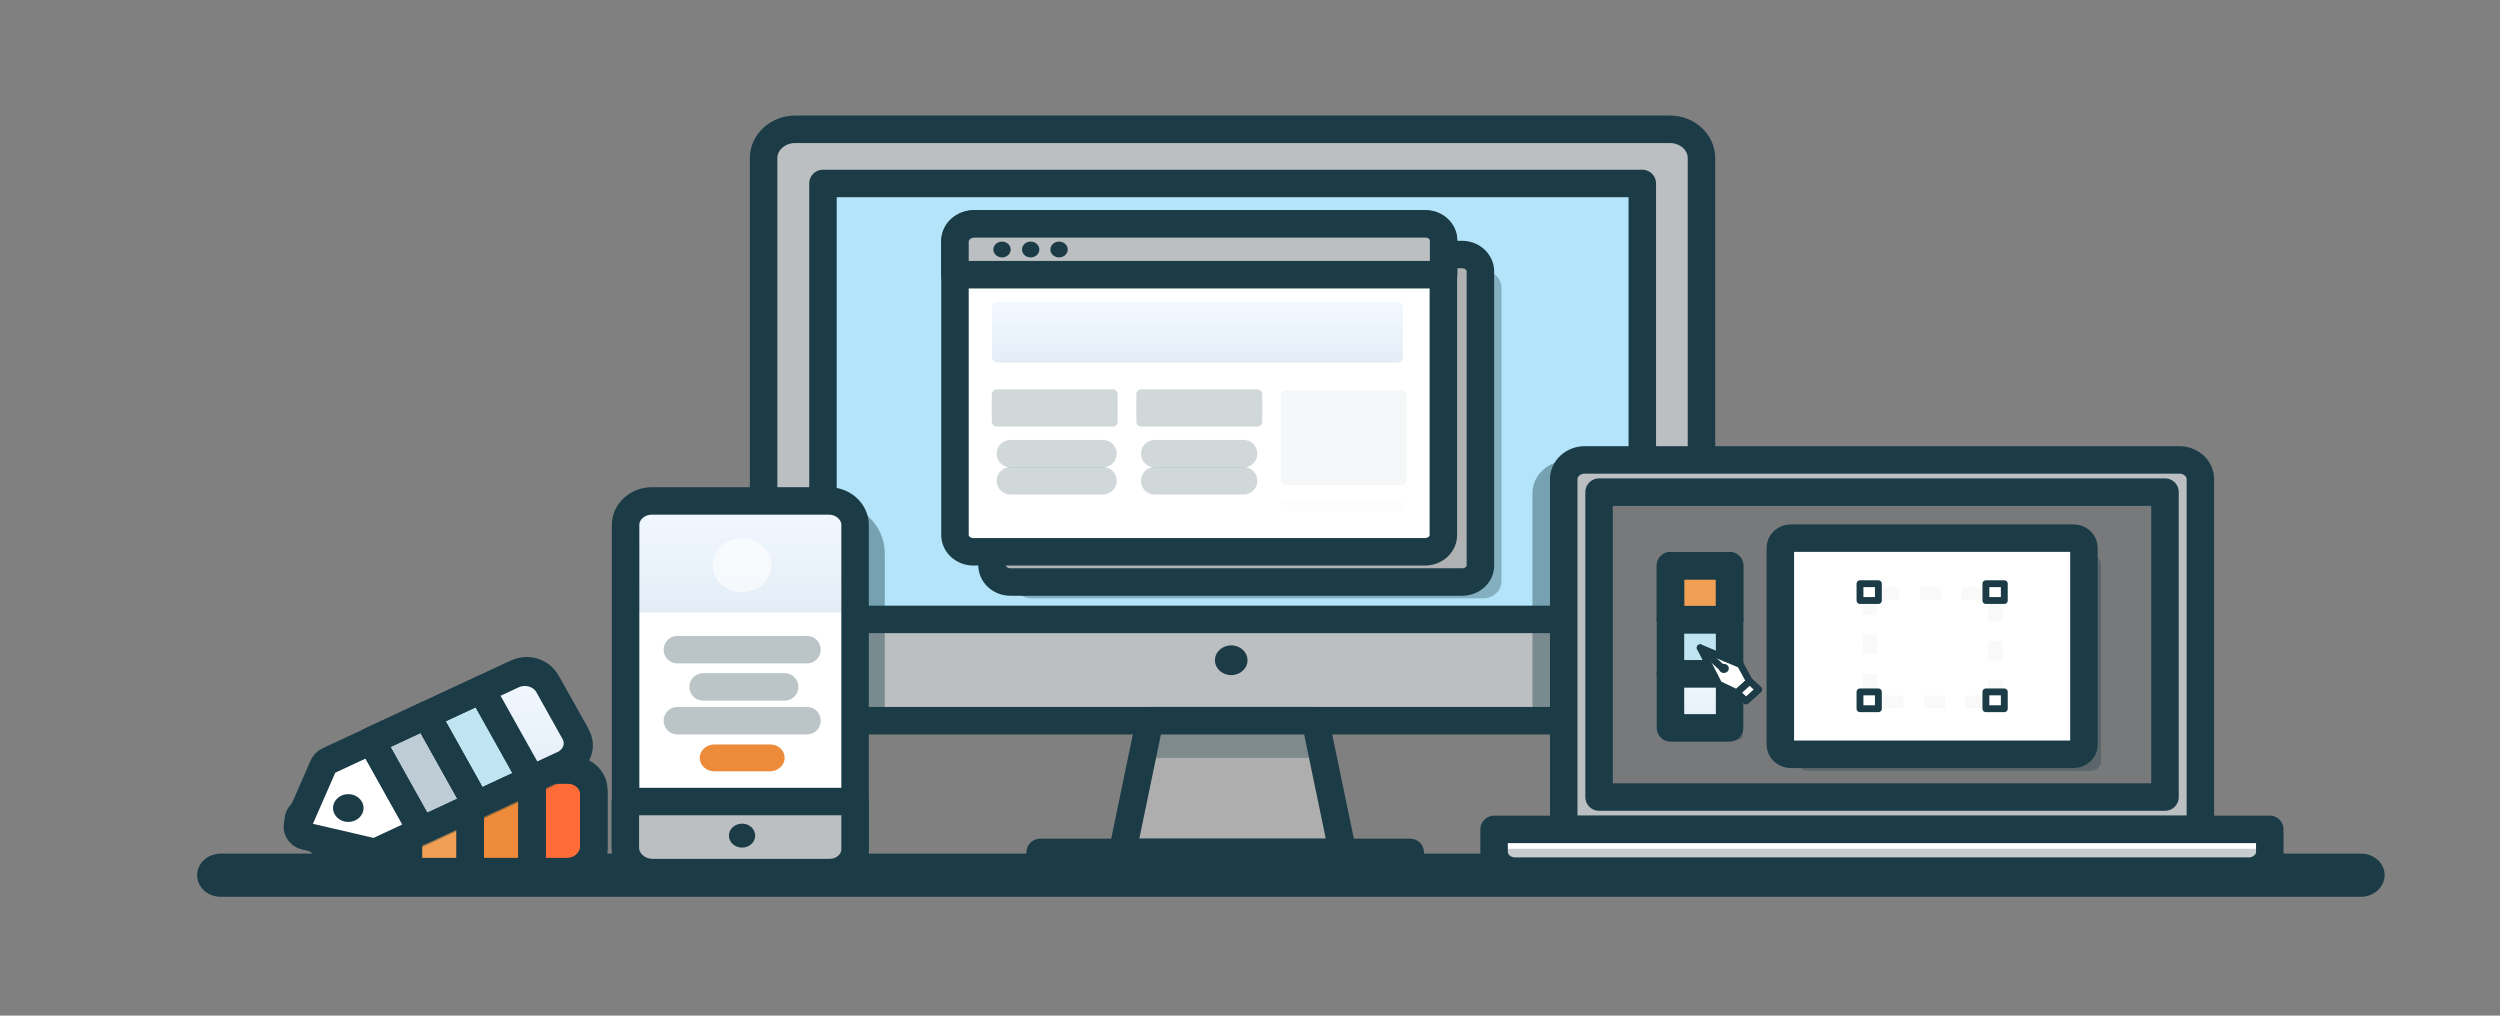<?xml version="1.0" encoding="UTF-8" standalone="no"?>
<svg
   xmlns:dc="http://purl.org/dc/elements/1.1/"
   xmlns:cc="http://creativecommons.org/ns#"
   xmlns:rdf="http://www.w3.org/1999/02/22-rdf-syntax-ns#"
   xmlns:svg="http://www.w3.org/2000/svg"
   xmlns="http://www.w3.org/2000/svg"
   xmlns:sodipodi="http://sodipodi.sourceforge.net/DTD/sodipodi-0.dtd"
   xmlns:inkscape="http://www.inkscape.org/namespaces/inkscape"
   width="320"
   height="130"
   viewBox="0 0 320 130"
   version="1.1"
   id="svg234"
   sodipodi:docname="computer.svg"
   style="fill:none"
   inkscape:version="0.92.5 (2060ec1f9f, 2020-04-08)">
  <rect x="0" y="0" width="320" height="130" fill="#808080" stroke="none"/>
  <sodipodi:namedview
     pagecolor="#ffffff"
     bordercolor="#666666"
     borderopacity="1"
     objecttolerance="10"
     gridtolerance="10"
     guidetolerance="10"
     inkscape:pageopacity="0"
     inkscape:pageshadow="2"
     inkscape:window-width="1366"
     inkscape:window-height="716"
     id="namedview236"
     showgrid="false"
     inkscape:zoom="0.64130435"
     inkscape:cx="-57.532623"
     inkscape:cy="184"
     inkscape:window-x="0"
     inkscape:window-y="0"
     inkscape:window-maximized="1"
     inkscape:current-layer="svg234" />
  <path
     d="M 302.172,114.791 H 28.263 c -1.682,0 -3.028,-1.228 -3.028,-2.764 0,-1.535 1.346,-2.764 3.028,-2.764 H 302.207 c 1.682,0 3.028,1.228 3.028,2.764 -0.034,1.536 -1.38,2.764 -3.062,2.764 z"
     id="path2"
     inkscape:connector-curvature="0"
     style="fill:#1b3c47;stroke-width:0.879" />
  <path
     d="m 180.51,109.11 h -47.374 v 2.58 h 47.374 z"
     id="path4"
     inkscape:connector-curvature="0"
     style="fill:#1b3c47;stroke-width:0.879" />
  <path
     d="M 213.415,92.25 H 101.644 c -2.22,0 -4.037,-1.658 -4.037,-3.685 V 20.235 c 0,-2.027 1.818,-3.685 4.037,-3.685 h 111.771 c 2.221,0 4.037,1.658 4.037,3.685 v 68.299 c 0,2.058 -1.783,3.716 -4.037,3.716 z"
     id="path6"
     inkscape:connector-curvature="0"
     style="fill:#bbbfc2;stroke-width:0.879" />
  <path
     d="M 210.349,79.284 V 23.484 H 105.173 V 79.284 Z"
     id="path8"
     inkscape:connector-curvature="0"
     style="fill:#b4e4f9;stroke-width:0.879" />
  <path
     d="M 213.684,92.25 H 196.155 V 63.138 c 0,-2.334 2.052,-4.208 4.609,-4.208 h 12.92 z"
     id="path10"
     inkscape:connector-curvature="0"
     style="opacity:0.4;fill:#1b3c47;stroke-width:0.879" />
  <path
     d="m 106.119,64.12 h -8.512 v 22.941 c 0,2.856 2.692,5.19 5.855,5.19 h 9.791 V 70.753 c -0.033,-3.593 -3.23,-6.634 -7.133,-6.634 z"
     id="path12"
     inkscape:connector-curvature="0"
     style="opacity:0.4;fill:#1b3c47;stroke-width:0.879" />
  <path
     d="M 213.752,92.25 H 101.779 c -2.221,0 -4.037,-1.658 -4.037,-3.685 V 20.235 c 0,-2.027 1.817,-3.685 4.037,-3.685 h 111.973 c 2.221,0 4.037,1.658 4.037,3.685 v 68.299 c 0,2.058 -1.817,3.716 -4.037,3.716 z"
     stroke-miterlimit="10"
     id="path14"
     inkscape:connector-curvature="0"
     style="stroke:#1b3c47;stroke-width:3.518;stroke-linecap:round;stroke-linejoin:round;stroke-miterlimit:10" />
  <path
     d="M 210.214,79.284 V 23.483 H 105.34 v 55.8 z"
     stroke-miterlimit="10"
     id="path16"
     inkscape:connector-curvature="0"
     style="stroke:#1b3c47;stroke-width:3.518;stroke-linecap:round;stroke-linejoin:round;stroke-miterlimit:10" />
  <path
     d="m 189.83,76.588 h -57.804 c -1.312,0 -2.355,-0.982 -2.355,-2.15 V 36.788 c 0,-1.198 1.077,-2.15 2.355,-2.15 h 57.804 c 1.312,0 2.355,0.983 2.355,2.15 v 37.62 c 0,1.198 -1.044,2.181 -2.355,2.181 z"
     id="path18"
     inkscape:connector-curvature="0"
     style="opacity:0.32;fill:#1b3c47;stroke-width:0.879" />
  <path
     d="M 187.138,74.5 H 129.334 c -1.312,0 -2.355,-0.983 -2.355,-2.15 V 34.731 c 0,-1.198 1.077,-2.15 2.355,-2.15 h 57.804 c 1.312,0 2.355,0.982 2.355,2.15 v 37.62 c 0.033,1.198 -1.044,2.15 -2.355,2.15 z"
     id="path20"
     inkscape:connector-curvature="0"
     style="fill:#afb1b2;stroke-width:0.879" />
  <path
     d="M 187.138,74.5 H 129.334 c -1.312,0 -2.355,-0.983 -2.355,-2.15 V 34.731 c 0,-1.198 1.077,-2.15 2.355,-2.15 h 57.804 c 1.312,0 2.355,0.982 2.355,2.15 v 37.62 c 0.033,1.198 -1.044,2.15 -2.355,2.15 z"
     stroke-miterlimit="10"
     id="path22"
     inkscape:connector-curvature="0"
     style="stroke:#1b3c47;stroke-width:3.518;stroke-linecap:round;stroke-linejoin:round;stroke-miterlimit:10" />
  <path
     d="m 171.862,109.11 h -28.195 l 3.499,-16.86 h 21.197 z"
     id="path24"
     inkscape:connector-curvature="0"
     style="fill:#aeaeaf;stroke-width:0.879" />
  <path
     d="m 169.306,97.01 -0.943,-4.76 h -21.197 l -0.942,4.76 z"
     id="path26"
     inkscape:connector-curvature="0"
     style="opacity:0.32;fill:#1b3c47;stroke-width:0.879" />
  <path
     d="m 171.862,109.11 h -28.195 l 3.499,-16.86 h 21.197 z"
     stroke-miterlimit="10"
     id="path28"
     inkscape:connector-curvature="0"
     style="stroke:#1b3c47;stroke-width:3.518;stroke-linecap:round;stroke-linejoin:round;stroke-miterlimit:10" />
  <path
     d="m 180.51,109.11 h -47.374 v 2.58 h 47.374 z"
     stroke-miterlimit="10"
     id="path30"
     inkscape:connector-curvature="0"
     style="stroke:#1b3c47;stroke-width:3.518;stroke-linecap:round;stroke-linejoin:round;stroke-miterlimit:10" />
  <path
     d="m 157.597,86.415 c 1.152,0 2.086,-0.852 2.086,-1.904 0,-1.051 -0.934,-1.904 -2.086,-1.904 -1.152,0 -2.085,0.853 -2.085,1.904 0,1.051 0.933,1.904 2.085,1.904 z"
     id="path32"
     inkscape:connector-curvature="0"
     style="fill:#1b3c47;stroke-width:0.879" />
  <path
     d="m 182.394,70.631 h -57.803 c -1.312,0 -2.355,-0.983 -2.355,-2.15 V 30.83 c 0,-1.198 1.077,-2.15 2.355,-2.15 h 57.803 c 1.312,0 2.355,0.983 2.355,2.15 v 37.62 c 0.034,1.198 -1.043,2.181 -2.355,2.181 z"
     id="path34"
     inkscape:connector-curvature="0"
     style="fill:#ffffff;stroke-width:0.879" />
  <path
     d="m 182.394,70.631 h -57.803 c -1.312,0 -2.355,-0.983 -2.355,-2.15 V 30.83 c 0,-1.198 1.077,-2.15 2.355,-2.15 h 57.803 c 1.312,0 2.355,0.983 2.355,2.15 v 37.62 c 0.034,1.198 -1.043,2.181 -2.355,2.181 z"
     stroke-miterlimit="10"
     id="path36"
     inkscape:connector-curvature="0"
     style="stroke:#1b3c47;stroke-width:3.518;stroke-linecap:round;stroke-linejoin:round;stroke-miterlimit:10" />
  <path
     d="m 184.783,35.161 h -62.548 v -4.238 c 0,-1.228 1.11,-2.273 2.49,-2.273 h 57.736 c 1.278,0 2.322,0.952 2.322,2.12 z"
     id="path38"
     inkscape:connector-curvature="0"
     style="fill:#bbbfc2;stroke-width:0.879" />
  <path
     d="m 184.783,35.161 h -62.548 v -4.238 c 0,-1.228 1.11,-2.273 2.49,-2.273 h 57.736 c 1.278,0 2.322,0.952 2.322,2.12 z"
     stroke-miterlimit="10"
     id="path40"
     inkscape:connector-curvature="0"
     style="stroke:#1b3c47;stroke-width:3.518;stroke-linecap:round;stroke-linejoin:round;stroke-miterlimit:10" />
  <path
     d="m 128.258,32.949 c 0.613,0 1.11,-0.453 1.11,-1.013 0,-0.56 -0.498,-1.013 -1.11,-1.013 -0.614,0 -1.11,0.453 -1.11,1.013 0,0.56 0.497,1.013 1.11,1.013 z"
     id="path42"
     inkscape:connector-curvature="0"
     style="fill:#1b3c47;stroke-width:0.879" />
  <path
     d="m 131.925,32.949 c 0.614,0 1.11,-0.453 1.11,-1.013 0,-0.56 -0.497,-1.013 -1.11,-1.013 -0.613,0 -1.109,0.453 -1.109,1.013 0,0.56 0.497,1.013 1.109,1.013 z"
     id="path44"
     inkscape:connector-curvature="0"
     style="fill:#1b3c47;stroke-width:0.879" />
  <path
     d="m 135.559,32.949 c 0.613,0 1.11,-0.453 1.11,-1.013 0,-0.56 -0.498,-1.013 -1.11,-1.013 -0.614,0 -1.11,0.453 -1.11,1.013 0,0.56 0.497,1.013 1.11,1.013 z"
     id="path46"
     inkscape:connector-curvature="0"
     style="fill:#1b3c47;stroke-width:0.879" />
  <path
     d="m 178.895,46.401 h -51.243 c -0.37,0 -0.673,-0.276 -0.673,-0.614 v -6.542 c 0,-0.337 0.303,-0.614 0.673,-0.614 h 51.243 c 0.37,0 0.673,0.277 0.673,0.614 v 6.542 c 0,0.338 -0.303,0.614 -0.673,0.614 z"
     id="path48"
     inkscape:connector-curvature="0"
     style="fill:url(#paint0_linear);stroke-width:0.879" />
  <path
     d="m 142.389,54.6 h -14.771 c -0.37,0 -0.673,-0.276 -0.673,-0.614 v -3.532 c 0,-0.337 0.303,-0.614 0.673,-0.614 h 14.771 c 0.37,0 0.673,0.277 0.673,0.614 v 3.532 c 0,0.338 -0.27,0.614 -0.673,0.614 z"
     id="path50"
     inkscape:connector-curvature="0"
     style="opacity:0.2;fill:#1b3c47;stroke-width:0.879" />
  <path
     d="m 129.334,58.07 h 11.844"
     stroke-miterlimit="10"
     id="path52"
     inkscape:connector-curvature="0"
     style="opacity:0.2;stroke:#1b3c47;stroke-width:3.518;stroke-linecap:round;stroke-linejoin:round;stroke-miterlimit:10" />
  <path
     d="m 129.334,61.54 h 11.844"
     stroke-miterlimit="10"
     id="path54"
     inkscape:connector-curvature="0"
     style="opacity:0.2;stroke:#1b3c47;stroke-width:3.518;stroke-linecap:round;stroke-linejoin:round;stroke-miterlimit:10" />
  <path
     d="m 160.895,54.6 h -14.771 c -0.37,0 -0.673,-0.276 -0.673,-0.614 v -3.532 c 0,-0.337 0.303,-0.614 0.673,-0.614 h 14.771 c 0.37,0 0.673,0.277 0.673,0.614 v 3.532 c 0,0.338 -0.303,0.614 -0.673,0.614 z"
     id="path56"
     inkscape:connector-curvature="0"
     style="opacity:0.2;fill:#1b3c47;stroke-width:0.879" />
  <path
     d="m 147.806,58.07 h 11.372"
     stroke-miterlimit="10"
     id="path58"
     inkscape:connector-curvature="0"
     style="opacity:0.2;stroke:#1b3c47;stroke-width:3.518;stroke-linecap:round;stroke-linejoin:round;stroke-miterlimit:10" />
  <path
     d="m 147.806,61.54 h 11.372"
     stroke-miterlimit="10"
     id="path60"
     inkscape:connector-curvature="0"
     style="opacity:0.2;stroke:#1b3c47;stroke-width:3.518;stroke-linecap:round;stroke-linejoin:round;stroke-miterlimit:10" />
  <g
     id="g64"
     style="opacity:0.2"
     transform="matrix(0.927,0,0,0.835,-3.936,-89.829)">
    <path
       d="m 197.762,181.902 h -15.935 c -0.4,0 -0.726,-0.331 -0.726,-0.736 v -13.027 c 0,-0.405 0.326,-0.736 0.726,-0.736 h 15.935 c 0.4,0 0.726,0.331 0.726,0.736 v 13.027 c 0,0.405 -0.326,0.736 -0.726,0.736 z"
       id="path62"
       inkscape:connector-curvature="0"
       style="opacity:0.2;fill:#1b3c47" />
  </g>
  <g
     id="g68"
     style="opacity:0.09"
     transform="matrix(0.927,0,0,0.835,-3.936,-89.829)">
    <path
       d="m 197.254,186.061 h -15.173 c -0.581,0 -1.017,-0.479 -1.017,-1.031 0,-0.552 0.472,-1.03 1.017,-1.03 h 15.173 c 0.581,0 1.017,0.478 1.017,1.03 0,0.552 -0.472,1.031 -1.017,1.031 z"
       id="path66"
       inkscape:connector-curvature="0"
       style="opacity:0.09;fill:#1b3c47" />
  </g>
  <path
     d="M 73.18,98.546 H 46.062 c -0.336,0 -0.639,0.093 -0.875,0.307 l -6.561,5.221 c -0.606,0.492 -0.606,1.351 0,1.812 l 6.561,5.313 c 0.236,0.184 0.538,0.368 0.875,0.368 H 73.18 c 1.548,0 2.826,-1.289 2.826,-2.702 v -7.831 c -0.034,-1.351 -1.279,-2.488 -2.826,-2.488 z m -27.859,7.954 c -0.908,0 -1.682,-0.675 -1.682,-1.535 0,-0.86 0.74,-1.536 1.682,-1.536 0.942,0 1.682,0.676 1.682,1.536 0,0.86 -0.74,1.535 -1.682,1.535 z"
     id="path70"
     inkscape:connector-curvature="0"
     style="fill:#ffffff;stroke-width:0.879" />
  <path
     d="M 60.193,98.546 H 52.286 V 111.598 H 60.193 Z"
     id="path72"
     inkscape:connector-curvature="0"
     style="fill:#f09f54;stroke-width:0.879" />
  <path
     d="M 68.099,98.546 H 60.193 v 13.052 h 7.907 z"
     id="path74"
     inkscape:connector-curvature="0"
     style="fill:#ed8b3b;stroke-width:0.879" />
  <path
     d="M 72.473,111.598 H 68.099 V 98.546 h 4.509 c 1.851,0 3.398,1.382 3.398,3.102 v 6.756 c -0.034,1.751 -1.615,3.194 -3.533,3.194 z"
     id="path76"
     inkscape:connector-curvature="0"
     style="fill:#ff6c37;stroke-width:0.879" />
  <path
     d="m 73.92,99.191 c -0.135,-0.031 -0.269,-0.031 -0.404,-0.031 H 46.398 c -0.336,0 -0.639,0.093 -0.875,0.307 l -6.561,5.221 c -0.606,0.492 -0.606,1.351 0,1.812 l 4.105,3.286 4.441,1.013 c 0.202,0.062 0.437,0.062 0.673,0.062 0.437,0 0.841,-0.092 1.245,-0.276 L 73.584,99.344 c 0.101,-0.031 0.236,-0.092 0.336,-0.154 z m -28.262,7.923 c -0.908,0 -1.682,-0.675 -1.682,-1.535 0,-0.86 0.74,-1.536 1.682,-1.536 0.942,0 1.682,0.676 1.682,1.536 0,0.86 -0.74,1.535 -1.682,1.535 z"
     id="path78"
     inkscape:connector-curvature="0"
     style="opacity:0.4;fill:#1b3c47;stroke-width:0.879" />
  <path
     d="M 73.18,98.546 H 46.062 c -0.336,0 -0.639,0.093 -0.875,0.307 l -6.561,5.221 c -0.606,0.492 -0.606,1.351 0,1.812 l 6.561,5.313 c 0.236,0.184 0.538,0.368 0.875,0.368 H 73.18 c 1.548,0 2.826,-1.289 2.826,-2.702 v -7.831 c -0.034,-1.351 -1.279,-2.488 -2.826,-2.488 z m -27.859,7.954 c -0.908,0 -1.682,-0.675 -1.682,-1.535 0,-0.86 0.74,-1.536 1.682,-1.536 0.942,0 1.682,0.676 1.682,1.536 0,0.86 -0.74,1.535 -1.682,1.535 z"
     stroke-miterlimit="10"
     id="path80"
     inkscape:connector-curvature="0"
     style="stroke:#1b3c47;stroke-width:3.518;stroke-linecap:round;stroke-linejoin:round;stroke-miterlimit:10" />
  <path
     d="M 60.193,98.546 H 52.286 V 111.598 H 60.193 Z"
     stroke-miterlimit="10"
     id="path82"
     inkscape:connector-curvature="0"
     style="stroke:#1b3c47;stroke-width:3.518;stroke-linecap:round;stroke-linejoin:round;stroke-miterlimit:10" />
  <path
     d="M 68.099,98.546 H 60.193 v 13.052 h 7.907 z"
     stroke-miterlimit="10"
     id="path84"
     inkscape:connector-curvature="0"
     style="stroke:#1b3c47;stroke-width:3.518;stroke-linecap:round;stroke-linejoin:round;stroke-miterlimit:10" />
  <path
     d="M 72.473,111.598 H 68.099 V 98.546 h 4.509 c 1.851,0 3.398,1.382 3.398,3.102 v 6.756 c -0.034,1.751 -1.615,3.194 -3.533,3.194 z"
     stroke-miterlimit="10"
     id="path86"
     inkscape:connector-curvature="0"
     style="stroke:#1b3c47;stroke-width:3.518;stroke-linecap:round;stroke-linejoin:round;stroke-miterlimit:10" />
  <path
     d="M 66.182,86.139 42.024,97.379 c -0.303,0.123 -0.505,0.368 -0.639,0.645 l -3.23,7.37 c -0.303,0.675 0.135,1.443 0.908,1.627 l 8.445,1.965 c 0.303,0.062 0.639,0.031 0.942,-0.092 L 72.608,97.655 c 1.379,-0.645 1.918,-2.181 1.211,-3.409 L 69.916,87.276 c -0.707,-1.29 -2.389,-1.782 -3.735,-1.137 z"
     id="path88"
     inkscape:connector-curvature="0"
     style="fill:#ffffff;stroke-width:0.879" />
  <path
     d="m 61.632,88.243 -7.043,3.28 6.423,11.49 7.043,-3.28 z"
     id="path90"
     inkscape:connector-curvature="0"
     style="fill:#c0e5f2;stroke-width:0.879" />
  <path
     d="M 66.182,86.139 42.024,97.379 c -0.303,0.123 -0.505,0.368 -0.639,0.645 l -3.23,7.37 c -0.303,0.675 0.135,1.443 0.908,1.627 l 8.445,1.965 c 0.303,0.062 0.639,0.031 0.942,-0.092 L 72.608,97.655 c 1.379,-0.645 1.918,-2.181 1.211,-3.409 L 69.916,87.276 c -0.707,-1.29 -2.389,-1.782 -3.735,-1.137 z"
     stroke-miterlimit="10"
     id="path92"
     inkscape:connector-curvature="0"
     style="stroke:#1b3c47;stroke-width:3.518;stroke-linecap:round;stroke-linejoin:round;stroke-miterlimit:10" />
  <path
     d="m 44.581,105.21 c 1.078,0 1.951,-0.798 1.951,-1.782 0,-0.983 -0.874,-1.781 -1.951,-1.781 -1.078,0 -1.951,0.798 -1.951,1.781 0,0.984 0.874,1.782 1.951,1.782 z"
     id="path94"
     inkscape:connector-curvature="0"
     style="fill:#1b3c47;stroke-width:0.879" />
  <path
     d="m 54.573,91.539 -7.043,3.28 6.423,11.49 7.043,-3.28 z"
     stroke-miterlimit="10"
     id="path96"
     inkscape:connector-curvature="0"
     style="fill:#beccd5;stroke:#1b3c47;stroke-width:3.518;stroke-linecap:round;stroke-linejoin:round;stroke-miterlimit:10" />
  <path
     d="m 54.573,91.539 -7.043,3.28 6.423,11.49 7.043,-3.28 z"
     stroke-miterlimit="10"
     id="path98"
     inkscape:connector-curvature="0"
     style="stroke:#1b3c47;stroke-width:3.518;stroke-linecap:round;stroke-linejoin:round;stroke-miterlimit:10" />
  <path
     d="m 61.632,88.243 -7.043,3.28 6.423,11.49 7.043,-3.28 z"
     stroke-miterlimit="10"
     id="path100"
     inkscape:connector-curvature="0"
     style="stroke:#1b3c47;stroke-width:3.518;stroke-linecap:round;stroke-linejoin:round;stroke-miterlimit:10" />
  <path
     d="m 72.07,97.871 -4.037,1.873 -6.426,-11.485 4.037,-1.873 c 1.649,-0.768 3.667,-0.184 4.542,1.352 l 3.365,6.018 c 0.841,1.505 0.168,3.348 -1.48,4.116 z"
     id="path102"
     inkscape:connector-curvature="0"
     style="fill:url(#paint1_linear);stroke-width:0.879" />
  <path
     d="m 72.07,97.871 -4.037,1.873 -6.426,-11.485 4.037,-1.873 c 1.649,-0.768 3.667,-0.184 4.542,1.352 l 3.365,6.018 c 0.841,1.505 0.168,3.348 -1.48,4.116 z"
     stroke-miterlimit="10"
     id="path104"
     inkscape:connector-curvature="0"
     style="stroke:#1b3c47;stroke-width:3.518;stroke-linecap:round;stroke-linejoin:round;stroke-miterlimit:10" />
  <path
     d="M 106.085,111.69 H 83.442 c -1.851,0 -3.365,-1.382 -3.365,-3.071 V 67.191 c 0,-1.689 1.514,-3.071 3.365,-3.071 h 22.643 c 1.851,0 3.365,1.382 3.365,3.071 v 41.428 c 0,1.719 -1.514,3.071 -3.365,3.071 z"
     id="path106"
     inkscape:connector-curvature="0"
     style="fill:#ffffff;stroke-width:0.879" />
  <path
     d="M 109.922,78.4 H 80.078 V 67.13 c 0,-1.658 1.48,-3.01 3.297,-3.01 h 23.047 c 1.918,0 3.466,1.444 3.466,3.164 V 78.4 Z"
     id="path108"
     inkscape:connector-curvature="0"
     style="fill:url(#paint2_linear);stroke-width:0.879" />
  <path
     d="M 106.085,111.69 H 83.442 c -1.851,0 -3.365,-1.382 -3.365,-3.071 V 67.191 c 0,-1.689 1.514,-3.071 3.365,-3.071 h 22.643 c 1.851,0 3.365,1.382 3.365,3.071 v 41.428 c 0,1.719 -1.514,3.071 -3.365,3.071 z"
     stroke-miterlimit="10"
     id="path110"
     inkscape:connector-curvature="0"
     style="stroke:#1b3c47;stroke-width:3.518;stroke-linecap:round;stroke-linejoin:round;stroke-miterlimit:10" />
  <path
     d="M 106.119,111.69 H 83.543 c -1.918,0 -3.499,-1.444 -3.499,-3.195 v -5.896 h 29.406 v 6.049 c 0,1.689 -1.515,3.041 -3.331,3.041 z"
     id="path112"
     inkscape:connector-curvature="0"
     style="fill:#bbbfc2;stroke-width:0.879" />
  <path
     d="M 106.187,111.69 H 83.543 c -1.918,0 -3.499,-1.444 -3.499,-3.195 v -5.896 h 29.406 v 6.111 c 0,1.658 -1.48,2.979 -3.264,2.979 z"
     stroke-miterlimit="10"
     id="path114"
     inkscape:connector-curvature="0"
     style="stroke:#1b3c47;stroke-width:3.518;stroke-linecap:round;stroke-linejoin:round;stroke-miterlimit:10" />
  <path
     d="m 94.982,108.496 c 0.929,0 1.682,-0.687 1.682,-1.535 0,-0.848 -0.754,-1.536 -1.682,-1.536 -0.929,0 -1.682,0.688 -1.682,1.536 0,0.849 0.754,1.535 1.682,1.535 z"
     id="path116"
     inkscape:connector-curvature="0"
     style="fill:#1b3c47;stroke-width:0.879" />
  <path
     d="M 86.705,83.16 H 103.293"
     stroke-miterlimit="10"
     id="path118"
     inkscape:connector-curvature="0"
     style="opacity:0.3;stroke:#1b3c47;stroke-width:3.518;stroke-linecap:round;stroke-linejoin:round;stroke-miterlimit:10" />
  <path
     d="m 90.003,87.92 h 10.43"
     stroke-miterlimit="10"
     id="path120"
     inkscape:connector-curvature="0"
     style="opacity:0.3;stroke:#1b3c47;stroke-width:3.518;stroke-linecap:round;stroke-linejoin:round;stroke-miterlimit:10" />
  <path
     d="M 86.705,92.25 H 103.293"
     stroke-miterlimit="10"
     id="path122"
     inkscape:connector-curvature="0"
     style="opacity:0.3;stroke:#1b3c47;stroke-width:3.518;stroke-linecap:round;stroke-linejoin:round;stroke-miterlimit:10" />
  <path
     d="m 94.982,75.79 c 2.081,0 3.769,-1.54 3.769,-3.439 0,-1.899 -1.688,-3.44 -3.769,-3.44 -2.081,0 -3.769,1.541 -3.769,3.44 0,1.899 1.688,3.439 3.769,3.439 z"
     id="path124"
     inkscape:connector-curvature="0"
     style="opacity:0.62;fill:#ffffff;stroke-width:0.879" />
  <path
     d="m 100.433,97.01 c 0,0.952 -0.842,1.72 -1.884,1.72 h -7.1 c -1.043,0 -1.883,-0.768 -1.883,-1.72 0,-0.952 0.841,-1.72 1.883,-1.72 h 7.1 c 1.043,-0.03 1.884,0.738 1.884,1.72 z"
     id="path126"
     inkscape:connector-curvature="0"
     style="fill:#ed8b3b;stroke-width:0.879" />
  <path
     d="M 281.447,106.07 H 199.924 V 61.356 c 0,-1.32 1.177,-2.395 2.624,-2.395 h 76.309 c 1.413,0 2.556,1.044 2.556,2.334 v 44.775 z"
     id="path128"
     inkscape:connector-curvature="0"
     style="fill:#bbbfc2;stroke-width:0.879" />
  <path
     d="M 281.649,106.162 H 200.159 V 61.326 c 0,-1.352 1.211,-2.457 2.692,-2.457 h 76.106 c 1.481,0 2.692,1.105 2.692,2.457 z"
     stroke-miterlimit="10"
     id="path130"
     inkscape:connector-curvature="0"
     style="stroke:#1b3c47;stroke-width:3.518;stroke-linecap:round;stroke-linejoin:round;stroke-miterlimit:10" />
  <path
     d="M 277.183,102.208 V 62.838 h -72.506 v 39.371 z"
     id="path132"
     inkscape:connector-curvature="0"
     style="opacity:0.71;fill:#5d5d5d;stroke-width:0.879" />
  <path
     d="m 222.399,94.707 h -6.258 c -0.37,0 -0.673,-0.276 -0.673,-0.614 V 74.531 c 0,-0.338 0.303,-0.614 0.673,-0.614 h 6.258 c 0.37,0 0.673,0.276 0.673,0.614 v 19.593 c 0,0.307 -0.303,0.583 -0.673,0.583 z"
     id="path134"
     inkscape:connector-curvature="0"
     style="opacity:0.32;fill:#1b3c47;stroke-width:0.879" />
  <path
     d="m 267.585,98.668 h -36.135 c -0.741,0 -1.346,-0.552 -1.346,-1.228 V 72.228 c 0,-0.676 0.605,-1.228 1.346,-1.228 h 36.135 c 0.741,0 1.346,0.552 1.346,1.228 v 25.212 c 0,0.676 -0.572,1.228 -1.346,1.228 z"
     id="path136"
     inkscape:connector-curvature="0"
     style="opacity:0.32;fill:#1b3c47;stroke-width:0.879" />
  <path
     d="M 277.119,102.022 V 62.99 h -72.438 v 39.033 z"
     stroke-miterlimit="10"
     id="path138"
     inkscape:connector-curvature="0"
     style="stroke:#1b3c47;stroke-width:3.518;stroke-linecap:round;stroke-linejoin:round;stroke-miterlimit:10" />
  <path
     d="m 290.532,106.162 h -99.289 v 2.887 c 0,1.351 1.211,2.457 2.692,2.457 h 93.906 c 1.48,0 2.692,-1.106 2.692,-2.457 z"
     id="path140"
     inkscape:connector-curvature="0"
     style="fill:#ffffff;stroke-width:0.879" />
  <path
     d="m 195.045,111.69 h 91.718 c 1.85,0 3.365,-1.29 3.701,-3.041 h -99.154 c 0.336,1.751 1.884,3.041 3.734,3.041 z"
     id="path142"
     inkscape:connector-curvature="0"
     style="opacity:0.8;fill:#bbbfc2;stroke-width:0.879" />
  <path
     d="m 290.532,106.162 h -99.289 v 2.887 c 0,1.351 1.211,2.457 2.692,2.457 h 93.906 c 1.48,0 2.692,-1.106 2.692,-2.457 z"
     stroke-miterlimit="10"
     id="path144"
     inkscape:connector-curvature="0"
     style="stroke:#1b3c47;stroke-width:3.518;stroke-linecap:round;stroke-linejoin:round;stroke-miterlimit:10" />
  <path
     d="m 221.255,72.351 h -7.571 v 6.91 h 7.571 z"
     id="path146"
     inkscape:connector-curvature="0"
     style="fill:#f09f54;stroke-width:0.879" />
  <path
     d="m 221.389,72.411 h -7.57 v 6.91 h 7.57 z"
     stroke-miterlimit="10"
     id="path148"
     inkscape:connector-curvature="0"
     style="stroke:#1b3c47;stroke-width:3.518;stroke-linecap:round;stroke-linejoin:round;stroke-miterlimit:10" />
  <path
     d="m 221.389,72.411 h -7.57 v 6.91 h 7.57 z"
     stroke-miterlimit="10"
     id="path150"
     inkscape:connector-curvature="0"
     style="stroke:#1b3c47;stroke-width:3.518;stroke-linecap:round;stroke-linejoin:round;stroke-miterlimit:10" />
  <path
     d="m 221.255,79.26 h -7.571 v 6.91 h 7.571 z"
     id="path152"
     inkscape:connector-curvature="0"
     style="fill:#c0e5f2;stroke-width:0.879" />
  <path
     d="m 221.389,79.352 h -7.57 v 6.91 h 7.57 z"
     stroke-miterlimit="10"
     id="path154"
     inkscape:connector-curvature="0"
     style="stroke:#1b3c47;stroke-width:3.518;stroke-linecap:round;stroke-linejoin:round;stroke-miterlimit:10" />
  <path
     d="m 221.255,86.17 h -7.571 v 6.91 h 7.571 z"
     id="path156"
     inkscape:connector-curvature="0"
     style="fill:url(#paint3_linear);stroke-width:0.879" />
  <path
     d="m 221.389,86.262 h -7.57 v 6.91 h 7.57 z"
     stroke-miterlimit="10"
     id="path158"
     inkscape:connector-curvature="0"
     style="stroke:#1b3c47;stroke-width:3.518;stroke-linecap:round;stroke-linejoin:round;stroke-miterlimit:10" />
  <path
     d="m 265.398,96.55 h -36.169 c -0.741,0 -1.346,-0.552 -1.346,-1.228 V 70.108 c 0,-0.675 0.605,-1.228 1.346,-1.228 h 36.169 c 0.741,0 1.346,0.553 1.346,1.228 v 25.213 c 0,0.707 -0.605,1.228 -1.346,1.228 z"
     id="path160"
     inkscape:connector-curvature="0"
     style="fill:#ffffff;stroke-width:0.879" />
  <path
     d="m 265.398,96.55 h -36.169 c -0.741,0 -1.346,-0.552 -1.346,-1.228 V 70.108 c 0,-0.675 0.605,-1.228 1.346,-1.228 h 36.169 c 0.741,0 1.346,0.553 1.346,1.228 v 25.213 c 0,0.707 -0.605,1.228 -1.346,1.228 z"
     stroke-miterlimit="10"
     id="path162"
     inkscape:connector-curvature="0"
     style="stroke:#1b3c47;stroke-width:3.518;stroke-linecap:round;stroke-linejoin:round;stroke-miterlimit:10" />
  <g
     id="g182"
     style="opacity:0.3"
     transform="matrix(0.927,0,0,0.835,-3.936,-89.829)">
    <g
       id="g180"
       style="opacity:0.3">
      <path
         d="m 279.764,214.618 v 0.552 h -0.544"
         id="path164"
         inkscape:connector-curvature="0"
         style="opacity:0.3;stroke:#1b3c47;stroke-width:2;stroke-linejoin:round" />
      <path
         d="M 278.53,215.17 H 263.32"
         id="path166"
         inkscape:connector-curvature="0"
         style="opacity:0.3;stroke:#1b3c47;stroke-width:2;stroke-linejoin:round;stroke-dasharray:2.86, 2.86" />
      <path
         d="m 262.957,215.17 h -0.544 v -0.552"
         id="path168"
         inkscape:connector-curvature="0"
         style="opacity:0.3;stroke:#1b3c47;stroke-width:2;stroke-linejoin:round" />
      <path
         d="M 262.413,213.845 V 199.493"
         id="path170"
         inkscape:connector-curvature="0"
         style="opacity:0.3;stroke:#1b3c47;stroke-width:2;stroke-linejoin:round;stroke-dasharray:3, 3" />
      <path
         d="m 262.413,199.125 v -0.552 h 0.544"
         id="path172"
         inkscape:connector-curvature="0"
         style="opacity:0.3;stroke:#1b3c47;stroke-width:2;stroke-linejoin:round" />
      <path
         d="m 263.647,198.573 h 15.21"
         id="path174"
         inkscape:connector-curvature="0"
         style="opacity:0.3;stroke:#1b3c47;stroke-width:2;stroke-linejoin:round;stroke-dasharray:2.86, 2.86" />
      <path
         d="m 279.22,198.573 h 0.544 v 0.552"
         id="path176"
         inkscape:connector-curvature="0"
         style="opacity:0.3;stroke:#1b3c47;stroke-width:2;stroke-linejoin:round" />
      <path
         d="M 279.764,199.861 V 214.25"
         id="path178"
         inkscape:connector-curvature="0"
         style="opacity:0.3;stroke:#1b3c47;stroke-width:2;stroke-linejoin:round;stroke-dasharray:3, 3" />
    </g>
  </g>
  <path
     d="m 240.567,74.807 h -2.389 v 2.18 h 2.389 z"
     id="path184"
     inkscape:connector-curvature="0"
     style="fill:#ffffff;stroke-width:0.879" />
  <path
     d="m 240.433,74.715 h -2.355 v 2.15 h 2.355 z"
     stroke-miterlimit="10"
     id="path186"
     inkscape:connector-curvature="0"
     style="stroke:#1b3c47;stroke-width:0.879;stroke-linejoin:round;stroke-miterlimit:10" />
  <path
     d="m 240.567,88.627 h -2.389 v 2.181 h 2.389 z"
     id="path188"
     inkscape:connector-curvature="0"
     style="fill:#ffffff;stroke-width:0.879" />
  <path
     d="m 240.433,88.565 h -2.355 v 2.15 h 2.355 z"
     stroke-miterlimit="10"
     id="path190"
     inkscape:connector-curvature="0"
     style="stroke:#1b3c47;stroke-width:0.879;stroke-linejoin:round;stroke-miterlimit:10" />
  <path
     d="m 256.583,74.807 h -2.389 v 2.18 h 2.389 z"
     id="path192"
     inkscape:connector-curvature="0"
     style="fill:#ffffff;stroke-width:0.879" />
  <path
     d="m 256.55,74.715 h -2.355 v 2.15 h 2.355 z"
     stroke-miterlimit="10"
     id="path194"
     inkscape:connector-curvature="0"
     style="stroke:#1b3c47;stroke-width:0.879;stroke-linejoin:round;stroke-miterlimit:10" />
  <path
     d="m 256.583,88.628 h -2.389 v 2.18 h 2.389 z"
     id="path196"
     inkscape:connector-curvature="0"
     style="fill:#ffffff;stroke-width:0.879" />
  <path
     d="m 256.55,88.565 h -2.355 v 2.15 h 2.355 z"
     stroke-miterlimit="10"
     id="path198"
     inkscape:connector-curvature="0"
     style="stroke:#1b3c47;stroke-width:0.879;stroke-linejoin:round;stroke-miterlimit:10" />
  <path
     d="m 217.621,82.915 2.389,4.668 2.321,1.105 1.616,-1.474 -1.178,-2.15 z"
     id="path200"
     inkscape:connector-curvature="0"
     style="fill:#ffffff;stroke-width:0.879" />
  <path
     d="m 217.621,82.915 2.389,4.668 2.321,1.105 1.616,-1.474 -1.178,-2.15 z"
     stroke-miterlimit="10"
     id="path202"
     inkscape:connector-curvature="0"
     style="stroke:#1b3c47;stroke-width:0.879;stroke-linejoin:round;stroke-miterlimit:10" />
  <path
     d="m 220.65,86.139 c 0.352,0 0.639,-0.261 0.639,-0.583 0,-0.322 -0.286,-0.583 -0.639,-0.583 -0.353,0 -0.64,0.261 -0.64,0.583 0,0.322 0.286,0.583 0.64,0.583 z"
     id="path204"
     inkscape:connector-curvature="0"
     style="fill:#1b3c47;stroke-width:0.879" />
  <path
     d="m 217.621,82.915 2.658,2.426"
     stroke-miterlimit="10"
     id="path206"
     inkscape:connector-curvature="0"
     style="stroke:#1b3c47;stroke-width:0.879;stroke-linecap:round;stroke-linejoin:round;stroke-miterlimit:10" />
  <path
     d="m 223.957,87.19 -1.618,1.476 1.166,1.064 1.617,-1.476 z"
     id="path208"
     inkscape:connector-curvature="0"
     style="fill:#ffffff;stroke-width:0.879" />
  <path
     d="m 223.957,87.19 -1.618,1.476 1.166,1.064 1.617,-1.476 z"
     stroke-miterlimit="10"
     id="path210"
     inkscape:connector-curvature="0"
     style="stroke:#1b3c47;stroke-width:0.879;stroke-linejoin:round;stroke-miterlimit:10" />
  <defs
     id="defs232">
    <linearGradient
       id="paint0_linear"
       x1="169.612"
       y1="153.934"
       x2="169.612"
       y2="163.245"
       gradientUnits="userSpaceOnUse"
       gradientTransform="matrix(0.927,0,0,0.835,-3.936,-89.829)">
      <stop
         stop-color="#F2F8FF"
         id="stop212" />
      <stop
         offset="1"
         stop-color="#E4EDF6"
         id="stop214" />
    </linearGradient>
    <linearGradient
       id="paint1_linear"
       x1="77.352"
       y1="210.755"
       x2="77.352"
       y2="227.166"
       gradientUnits="userSpaceOnUse"
       gradientTransform="matrix(0.927,0,0,0.835,-3.936,-89.829)">
      <stop
         stop-color="#F2F8FF"
         id="stop217" />
      <stop
         offset="1"
         stop-color="#E4EDF6"
         id="stop219" />
    </linearGradient>
    <linearGradient
       id="paint2_linear"
       x1="106.74"
       y1="184.478"
       x2="106.74"
       y2="201.59"
       gradientUnits="userSpaceOnUse"
       gradientTransform="matrix(0.927,0,0,0.835,-3.936,-89.829)">
      <stop
         stop-color="#F2F8FF"
         id="stop222" />
      <stop
         offset="1"
         stop-color="#E4EDF6"
         id="stop224" />
    </linearGradient>
    <linearGradient
       id="paint3_linear"
       x1="238.872"
       y1="210.901"
       x2="238.872"
       y2="219.181"
       gradientUnits="userSpaceOnUse"
       gradientTransform="matrix(0.927,0,0,0.835,-3.936,-89.829)">
      <stop
         stop-color="#F2F8FF"
         id="stop227" />
      <stop
         offset="1"
         stop-color="#E4EDF6"
         id="stop229" />
    </linearGradient>
  </defs>
</svg>
